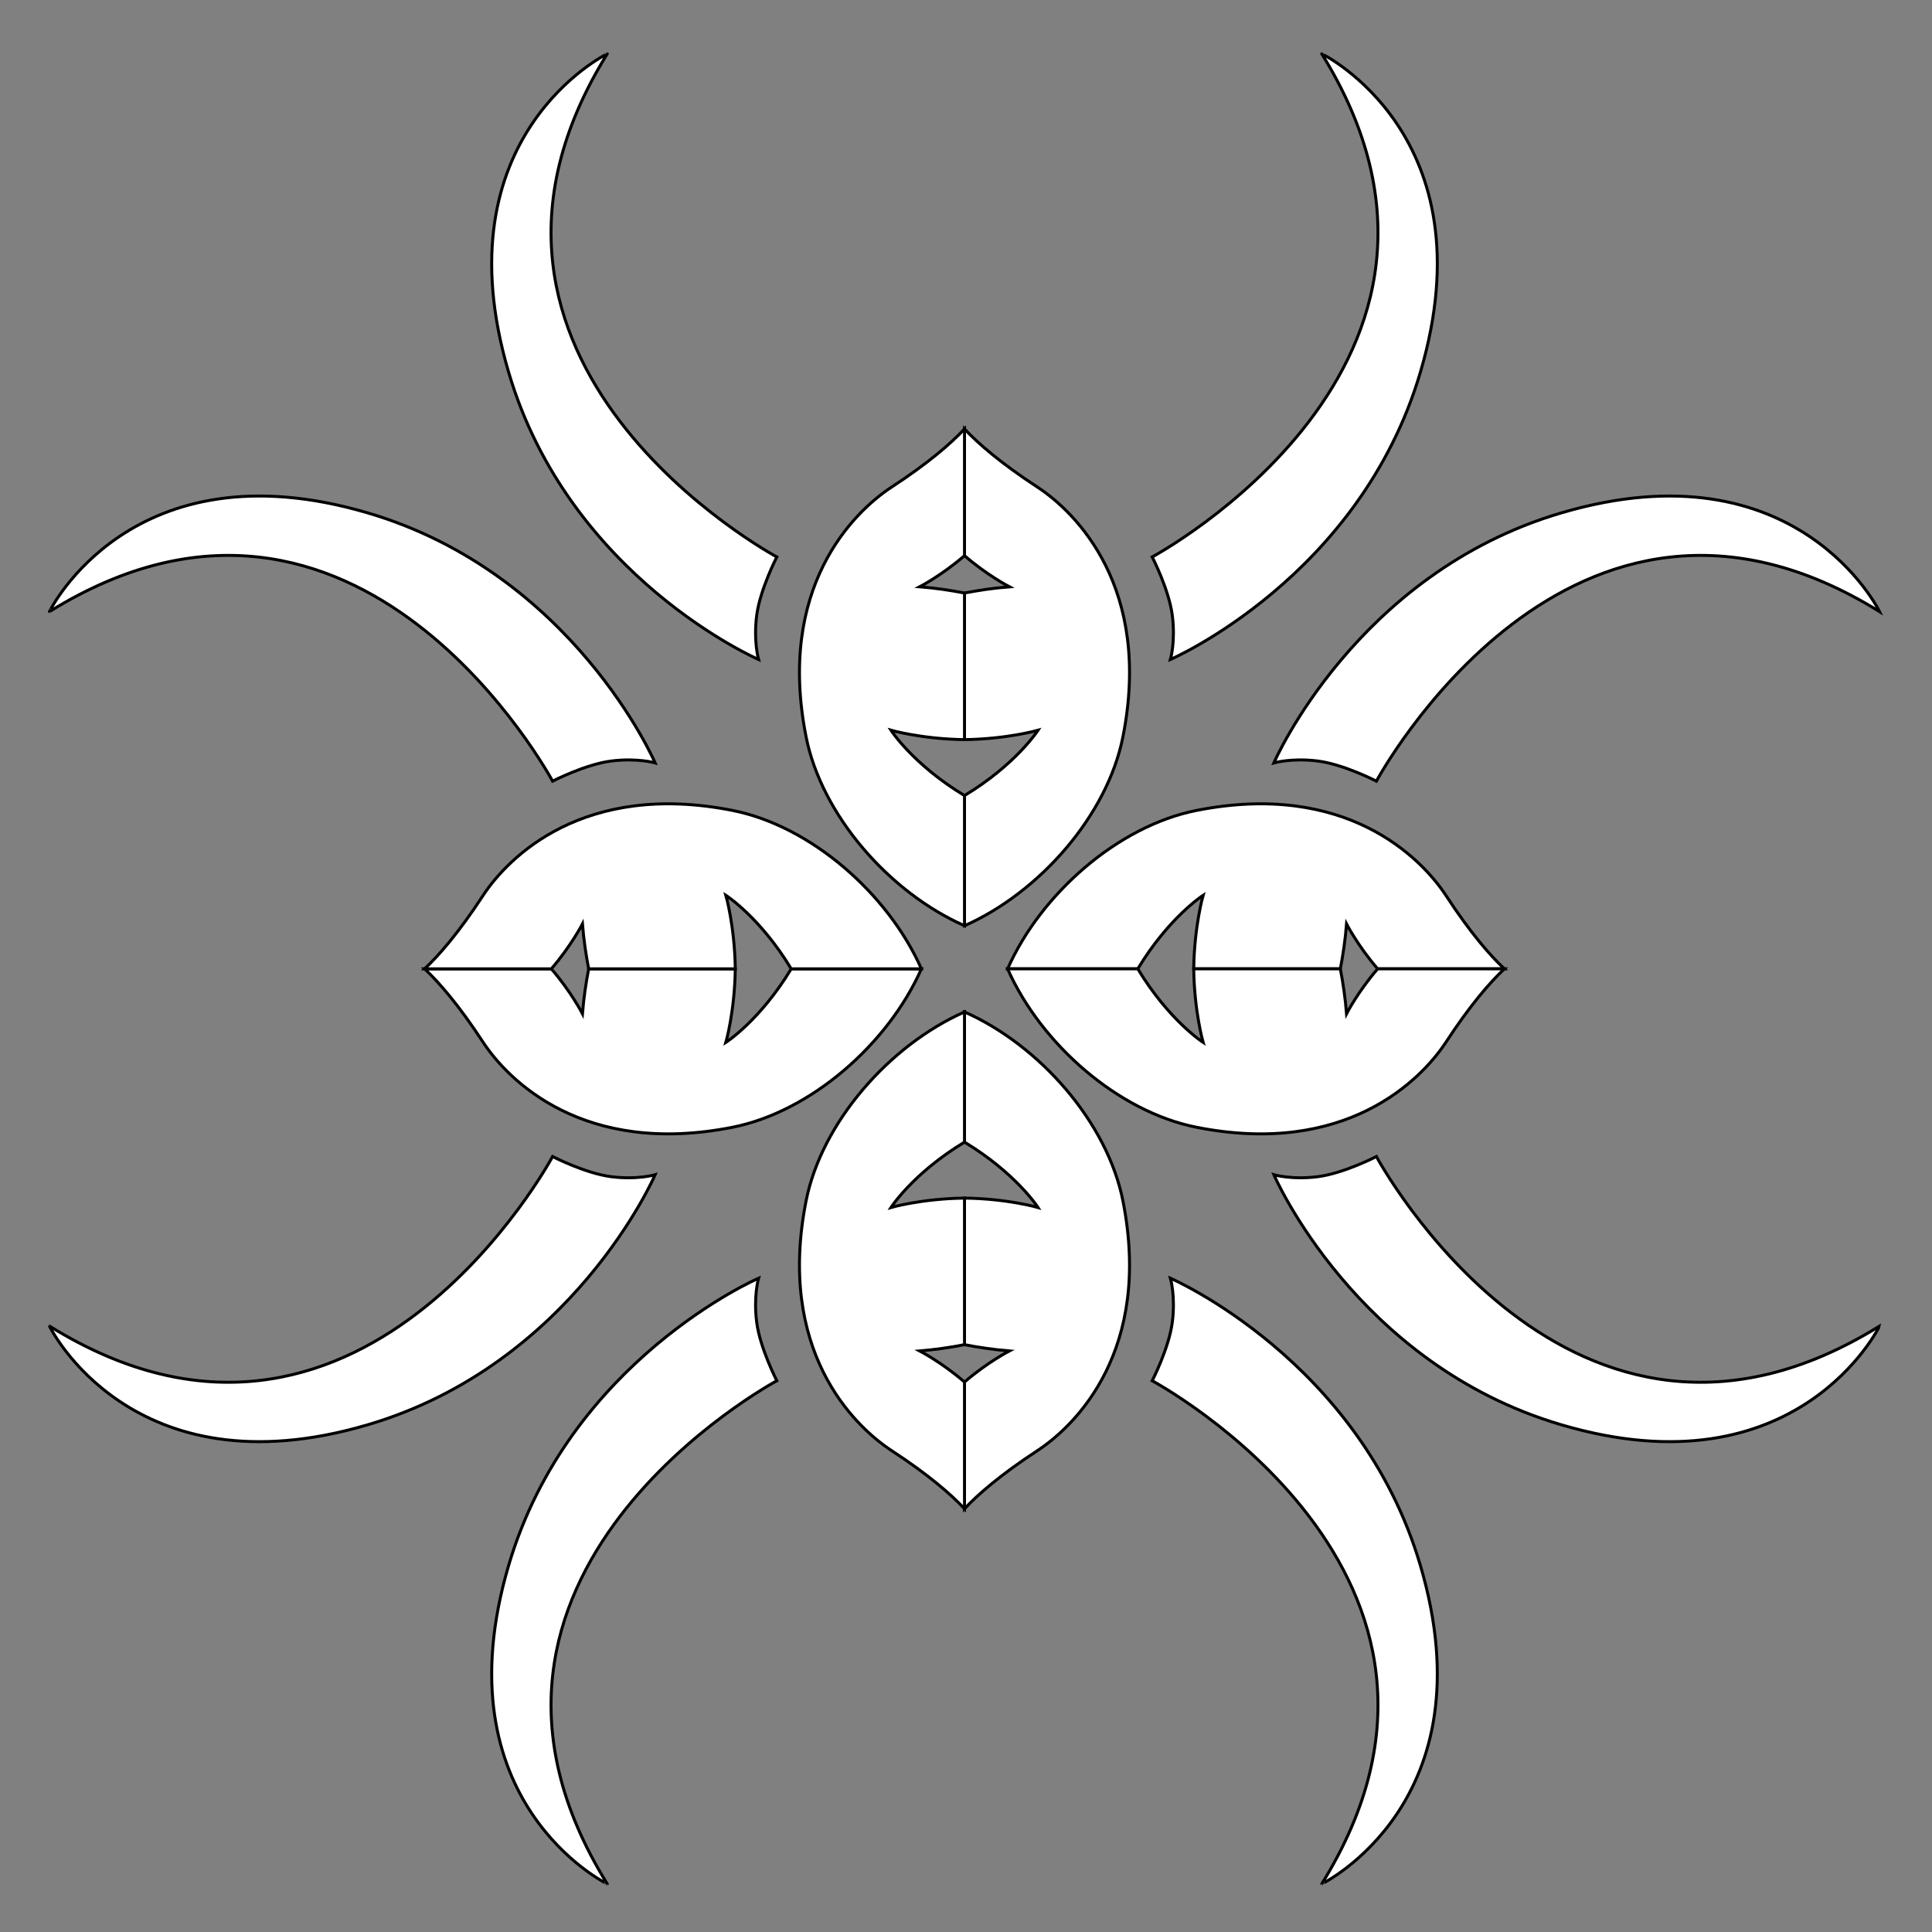 <?xml version="1.0" encoding="utf-8"?>
<!-- Generator: Adobe Illustrator 16.0.0, SVG Export Plug-In . SVG Version: 6.00 Build 0)  -->
<!DOCTYPE svg PUBLIC "-//W3C//DTD SVG 1.1//EN" "http://www.w3.org/Graphics/SVG/1.1/DTD/svg11.dtd">
<svg version="1.1" id="Capa_1" xmlns="http://www.w3.org/2000/svg" xmlns:xlink="http://www.w3.org/1999/xlink" x="0px" y="0px"
	 width="650.471px" height="650.472px" viewBox="0 0 650.471 650.472" enable-background="new 0 0 650.471 650.472"
	 xml:space="preserve">
<rect x="0" y="0" width="650.471" height="650.472" fill="#808080" stroke="none"/>
<g>
	<g>
		<g>
			<g>
				<path fill="#FFFFFF" stroke="#000000" stroke-miterlimit="10" d="M525.625,172.695c-69.138,20.375-96.735,84.165-96.735,84.165
					s5.983-1.748,14.777-0.636c8.777,1.111,19.746,6.781,19.746,6.781s65.184-121.75,169.41-57.074
					C632.823,205.931,605.256,149.228,525.625,172.695z"/>
				<path fill="#FFFFFF" stroke="#000000" stroke-miterlimit="10" d="M339.24,326.192h43.834
					c10.485-17.371,22.002-24.756,22.002-24.756s-2.963,10.252-3.173,24.756h49.367c0.918-4.792,1.667-9.802,2.093-15.109
					c0,0,3.834,7.434,10.47,15.109h42.667c-4.881-4.591-11.452-12.129-19.586-24.579c-8.536-13.031-33.985-38.664-84.045-28.758
					C376.502,278.065,350.474,300.839,339.24,326.192z"/>
			</g>
		</g>
		<g>
			<g>
				<path fill="#FFFFFF" stroke="#000000" stroke-miterlimit="10" d="M478.224,125.293c-20.366,69.146-84.166,96.745-84.166,96.745
					s1.756-5.984,0.646-14.777c-1.112-8.778-6.781-19.747-6.781-19.747s121.75-65.184,57.081-169.41
					C445.003,18.104,501.699,45.67,478.224,125.293z"/>
				<path fill="#FFFFFF" stroke="#000000" stroke-miterlimit="10" d="M324.732,311.679v-43.827
					c17.367-10.485,24.768-22.001,24.768-22.001s-10.268,2.963-24.768,3.172v-49.367c4.796-0.918,9.805-1.674,15.112-2.093
					c0,0-7.434-3.834-15.112-10.486v-42.65c4.582,4.88,12.133,11.452,24.575,19.585c13.029,8.537,38.671,33.985,28.766,84.044
					C372.862,274.425,350.088,300.453,324.732,311.679z"/>
			</g>
		</g>
	</g>
	<g>
		<g>
			<g>
				<path fill="#FFFFFF" stroke="#000000" stroke-miterlimit="10" d="M478.224,527.082c-20.366-69.122-84.166-96.729-84.166-96.729
					s1.756,5.983,0.646,14.762c-1.112,8.786-6.781,19.764-6.781,19.764s121.75,65.183,57.081,169.417
					C445.003,634.295,501.699,606.72,478.224,527.082z"/>
				<path fill="#FFFFFF" stroke="#000000" stroke-miterlimit="10" d="M324.732,340.703v43.826
					c17.367,10.495,24.768,22.019,24.768,22.019s-10.268-2.98-24.768-3.173v49.351c4.796,0.935,9.805,1.667,15.112,2.109
					c0,0-7.434,3.825-15.112,10.47v42.666c4.582-4.88,12.133-11.46,24.575-19.593c13.029-8.545,38.671-33.985,28.766-84.053
					C372.862,377.966,350.088,351.93,324.732,340.703z"/>
			</g>
		</g>
		<g>
			<g>
				<path fill="#FFFFFF" stroke="#000000" stroke-miterlimit="10" d="M525.625,479.687c-69.138-20.366-96.735-84.173-96.735-84.173
					s5.983,1.771,14.777,0.661c8.777-1.12,19.746-6.789,19.746-6.789s65.184,121.741,169.41,57.073
					C632.823,446.459,605.256,503.171,525.625,479.687z"/>
				<path fill="#FFFFFF" stroke="#000000" stroke-miterlimit="10" d="M339.24,326.192h43.834
					c10.485,17.379,22.002,24.771,22.002,24.771s-2.963-10.261-3.173-24.771h49.367c0.918,4.799,1.667,9.809,2.093,15.115
					c0,0,3.834-7.449,10.47-15.115h42.667c-4.881,4.59-11.452,12.128-19.586,24.57c-8.536,13.039-33.985,38.68-84.045,28.774
					C376.502,374.318,350.474,351.559,339.24,326.192z"/>
			</g>
		</g>
	</g>
	<g>
		<g>
			<g>
				<path fill="#FFFFFF" stroke="#000000" stroke-miterlimit="10" d="M123.842,479.687c69.134-20.366,96.737-84.173,96.737-84.173
					s-5.992,1.771-14.778,0.661c-8.778-1.12-19.75-6.789-19.75-6.789s-65.18,121.741-169.414,57.073
					C16.636,446.459,44.202,503.171,123.842,479.687z"/>
				<path fill="#FFFFFF" stroke="#000000" stroke-miterlimit="10" d="M310.224,326.192h-43.831
					c-10.489,17.379-22.009,24.771-22.009,24.771s2.967-10.261,3.176-24.771h-49.367c-0.918,4.799-1.667,9.809-2.093,15.115
					c0,0-3.834-7.449-10.478-15.115h-42.658c4.876,4.59,11.447,12.128,19.59,24.57c8.536,13.039,33.98,38.68,84.048,28.774
					C272.961,374.318,298.993,351.559,310.224,326.192z"/>
			</g>
		</g>
		<g>
			<g>
				<path fill="#FFFFFF" stroke="#000000" stroke-miterlimit="10" d="M171.239,527.082c20.372-69.122,84.161-96.729,84.161-96.729
					s-1.755,5.983-0.644,14.762c1.116,8.786,6.789,19.764,6.789,19.764s-121.75,65.183-57.082,169.417
					C204.463,634.295,147.764,606.72,171.239,527.082z"/>
				<path fill="#FFFFFF" stroke="#000000" stroke-miterlimit="10" d="M324.732,340.703v43.826
					c-17.371,10.495-24.768,22.019-24.768,22.019s10.264-2.98,24.768-3.173v49.351c-4.796,0.935-9.805,1.667-15.104,2.109
					c0,0,7.425,3.825,15.104,10.47v42.666c-4.586-4.88-12.128-11.46-24.575-19.593c-13.03-8.545-38.671-33.985-28.766-84.053
					C276.609,377.966,299.371,351.93,324.732,340.703z"/>
			</g>
		</g>
	</g>
	<g>
		<g>
			<g>
				<path fill="#FFFFFF" stroke="#000000" stroke-miterlimit="10" d="M171.239,125.293c20.372,69.146,84.161,96.745,84.161,96.745
					s-1.755-5.984-0.644-14.777c1.116-8.778,6.789-19.747,6.789-19.747s-121.75-65.184-57.082-169.41
					C204.463,18.104,147.764,45.67,171.239,125.293z"/>
				<path fill="#FFFFFF" stroke="#000000" stroke-miterlimit="10" d="M324.732,311.679v-43.827
					c-17.371-10.485-24.768-22.001-24.768-22.001s10.264,2.963,24.768,3.172v-49.367c-4.796-0.918-9.805-1.674-15.104-2.093
					c0,0,7.425-3.834,15.104-10.486v-42.65c-4.586,4.88-12.128,11.452-24.575,19.585c-13.03,8.537-38.671,33.985-28.766,84.044
					C276.609,274.425,299.371,300.453,324.732,311.679z"/>
			</g>
		</g>
		<g>
			<g>
				<path fill="#FFFFFF" stroke="#000000" stroke-miterlimit="10" d="M123.842,172.695c69.134,20.375,96.737,84.165,96.737,84.165
					s-5.992-1.748-14.778-0.636c-8.778,1.111-19.75,6.781-19.75,6.781s-65.18-121.75-169.414-57.074
					C16.636,205.931,44.202,149.228,123.842,172.695z"/>
				<path fill="#FFFFFF" stroke="#000000" stroke-miterlimit="10" d="M310.224,326.192h-43.831
					c-10.489-17.371-22.009-24.756-22.009-24.756s2.967,10.252,3.176,24.756h-49.367c-0.918-4.792-1.667-9.802-2.093-15.109
					c0,0-3.834,7.434-10.478,15.109h-42.658c4.876-4.591,11.447-12.129,19.59-24.579c8.536-13.031,33.98-38.664,84.048-28.758
					C272.961,278.065,298.993,300.839,310.224,326.192z"/>
			</g>
		</g>
	</g>
</g>
</svg>
